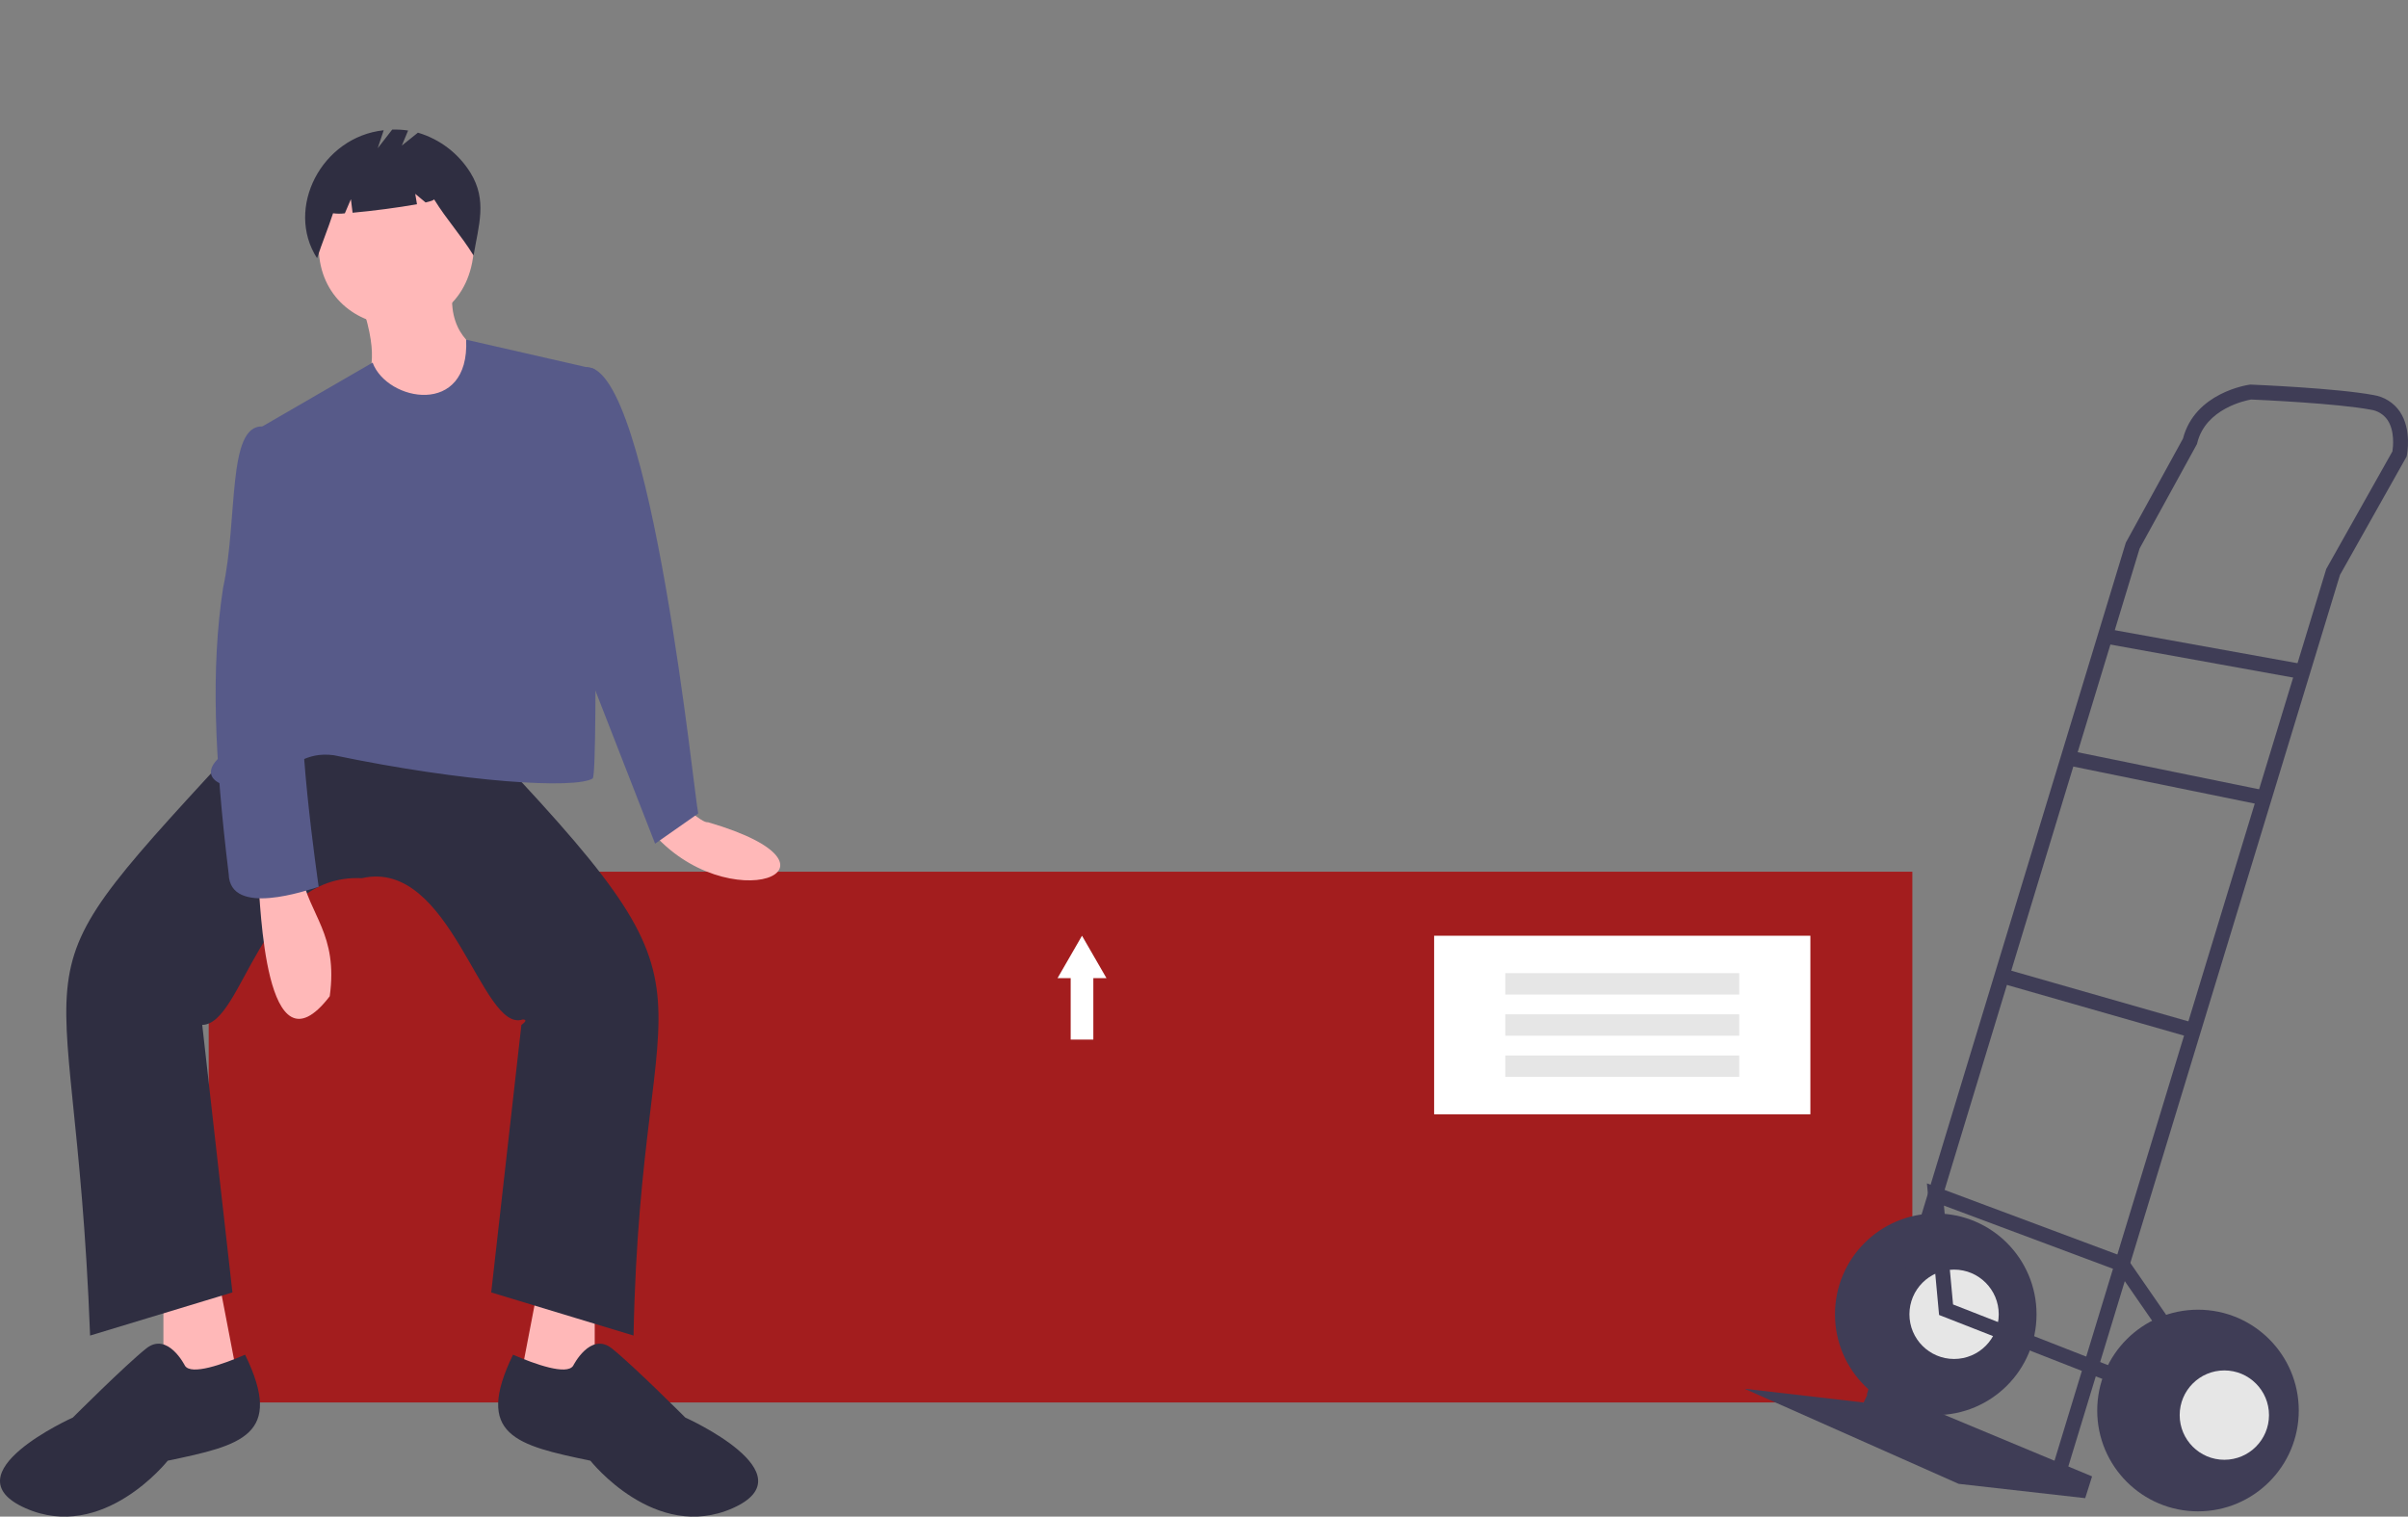 <svg width="335" height="211" viewBox="0 0 335 211" fill="none" xmlns="http://www.w3.org/2000/svg">
<rect x="0" y="0" width="335" height="211" fill="#808080" stroke="none"/>
<g clip-path="url(#clip0_2_34)">
<path d="M266.045 121.276H29.035V195.113H266.045V121.276Z" fill="#A31D1E"/>
<path d="M95.135 112.272C97.261 113.924 98.039 114.457 98.492 114.39C120.433 120.782 101.198 128.273 90.538 115.557L95.135 112.272Z" fill="#FFB8B8"/>
<path d="M22.735 179.805V194.812L33.535 194.212L30.535 178.604L22.735 179.805Z" fill="#FFB8B8"/>
<path d="M82.737 179.805V194.812L71.937 194.212L74.937 178.604L82.737 179.805Z" fill="#FFB8B8"/>
<path d="M49.736 102.367L65.937 101.767C103.31 140.964 89.176 132.024 88.138 185.808L68.337 179.805L72.537 142.587C72.539 142.585 73.645 141.848 72.726 141.831C66.977 143.807 62.783 119.336 50.336 122.177C36.172 121.499 33.867 142.519 28.135 142.587L32.335 179.805L12.534 185.808C10.318 126.705 -0.548 140.057 34.735 101.767L49.736 102.367Z" fill="#2F2E41"/>
<path d="M25.735 190.01C25.735 190.01 23.335 185.208 20.335 187.609C17.335 190.01 10.134 197.214 10.134 197.214C10.134 197.214 -7.266 205.017 3.534 209.82C14.335 214.622 23.335 203.217 23.335 203.217C33.622 201.07 39.556 199.696 34.1 188.47C31.003 189.811 26.62 191.363 25.735 190.01Z" fill="#2F2E41"/>
<path d="M79.737 190.01C79.737 190.01 82.137 185.208 85.138 187.609C88.138 190.01 95.338 197.214 95.338 197.214C95.338 197.214 112.739 205.017 101.938 209.82C91.138 214.622 82.137 203.217 82.137 203.217C71.85 201.07 65.916 199.696 71.372 188.47C74.469 189.811 78.852 191.363 79.737 190.01Z" fill="#2F2E41"/>
<path d="M65.937 34.534C65.044 49.477 44.658 48.162 44.336 34.533C45.228 19.59 65.614 20.905 65.937 34.534Z" fill="#FFB8B8"/>
<path d="M50.336 42.337C55.585 58.209 43.192 49.568 60.536 62.147L67.137 48.941C67.137 48.941 62.337 47.14 62.937 40.537L50.336 42.337Z" fill="#FFB8B8"/>
<path d="M82.737 51.342L64.851 47.257C65.354 58.047 53.844 55.876 51.836 50.448L34.735 60.346C41.913 87.091 40.094 88.195 30.535 105.368C26.887 108.701 32.343 110.611 37.092 108.788C40.715 106.551 42.555 104.563 46.436 105.069C64.778 108.89 80.047 109.792 82.463 108.299C83.328 107.06 82.438 51.557 82.737 51.342Z" fill="#575A89"/>
<path d="M77.937 52.542C78.537 52.542 81.628 51.089 81.628 51.089C90.621 50.937 96.655 111.452 97.138 113.172L91.138 117.374L81.537 92.762L77.937 52.542Z" fill="#575A89"/>
<path d="M35.935 122.777C36.242 125.043 36.764 150.484 45.874 138.6C47.069 129.929 43.006 127.341 41.936 121.576L35.935 122.777Z" fill="#FFB8B8"/>
<path d="M38.336 60.346L36.497 59.327C31.568 59.165 33.122 72.218 31.036 81.777C29.333 92.913 29.818 105.192 31.817 121.609C31.991 127.633 42.776 123.838 44.336 123.377C44.336 123.377 40.736 98.765 42.536 94.563C44.336 90.361 38.336 60.346 38.336 60.346Z" fill="#575A89"/>
<path d="M65.465 24.059C63.798 21.352 61.19 19.357 58.142 18.458L55.903 20.25L56.774 18.16C56.042 18.048 55.301 18.006 54.561 18.032L52.547 20.623L53.38 18.121C44.737 19.049 39.623 28.977 44.11 35.924C44.802 33.796 45.642 31.799 46.334 29.671C46.879 29.745 47.43 29.748 47.975 29.679L48.817 27.713L49.052 29.596C51.662 29.368 55.534 28.869 58.009 28.411L57.768 26.967L59.208 28.167C59.966 27.992 60.416 27.834 60.379 27.713C62.219 30.681 64.043 32.577 65.883 35.545C66.582 31.358 67.815 27.878 65.465 24.059Z" fill="#2F2E41"/>
<path d="M251.859 130.183H199.516V155.024H251.859V130.183Z" fill="white"/>
<path d="M241.961 135.386H209.414V138.365H241.961V135.386Z" fill="#E6E6E6"/>
<path d="M241.961 141.114H209.414V144.093H241.961V141.114Z" fill="#E6E6E6"/>
<path d="M241.961 146.842H209.414V149.821H241.961V146.842Z" fill="#E6E6E6"/>
<path d="M153.933 136.084L152.231 133.134L150.528 130.183L148.826 133.134L147.123 136.084H148.952V144.627H152.104V136.084H153.933Z" fill="white"/>
<path d="M269.302 196.874C277.045 196.874 283.322 190.594 283.322 182.848C283.322 175.102 277.045 168.822 269.302 168.822C261.559 168.822 255.282 175.102 255.282 182.848C255.282 190.594 261.559 196.874 269.302 196.874Z" fill="#3F3D56"/>
<path d="M271.851 189.064C275.282 189.064 278.064 186.281 278.064 182.848C278.064 179.415 275.282 176.632 271.851 176.632C268.42 176.632 265.638 179.415 265.638 182.848C265.638 186.281 268.42 189.064 271.851 189.064Z" fill="#E6E6E6"/>
<path d="M260.46 192.65L291.048 205.401L290.092 208.429L272.488 206.437L242.697 193.208L259.265 195.121L260.46 192.65Z" fill="#3F3D56"/>
<path d="M287.498 204.826L325.541 79.976L334.806 63.517L334.838 63.358C334.868 63.213 335.548 59.772 333.875 57.281C333.453 56.661 332.909 56.136 332.275 55.736C331.641 55.337 330.932 55.072 330.191 54.959C325.078 54 313.639 53.528 313.155 53.508L313.064 53.504L312.973 53.516C312.661 53.559 305.35 54.628 303.698 61.015L295.744 75.496L295.713 75.599L259.708 194.022L261.69 194.625L297.663 76.305L305.643 61.775L305.676 61.641C306.844 56.835 312.431 55.711 313.174 55.582C314.342 55.632 325.093 56.111 329.809 56.996C330.278 57.059 330.728 57.22 331.131 57.467C331.534 57.714 331.882 58.041 332.152 58.43C333.183 59.957 332.925 62.206 332.834 62.797L323.626 79.156L323.593 79.264L285.517 204.222L287.498 204.826Z" fill="#3F3D56"/>
<path d="M293.061 87.469L292.693 89.508L320.168 94.473L320.536 92.434L293.061 87.469Z" fill="#3F3D56"/>
<path d="M287.93 104.426L287.515 106.457L314.795 112.027L315.209 109.997L287.93 104.426Z" fill="#3F3D56"/>
<path d="M278.792 134.754L278.223 136.746L304.856 144.37L305.426 142.378L278.792 134.754Z" fill="#3F3D56"/>
<path d="M296.804 193.535L297.559 191.605L271.708 181.479L270.439 167.727L294.567 176.744L302.384 188.059L304.088 186.881L295.901 175.03L268.073 164.631L269.763 182.942L296.804 193.535Z" fill="#3F3D56"/>
<path d="M305.785 210.262C313.528 210.262 319.804 203.982 319.804 196.236C319.804 188.49 313.528 182.21 305.785 182.21C298.042 182.21 291.765 188.49 291.765 196.236C291.765 203.982 298.042 210.262 305.785 210.262Z" fill="#3F3D56"/>
<path d="M309.449 203.09C312.88 203.09 315.662 200.307 315.662 196.874C315.662 193.441 312.88 190.658 309.449 190.658C306.018 190.658 303.236 193.441 303.236 196.874C303.236 200.307 306.018 203.09 309.449 203.09Z" fill="#E6E6E6"/>
</g>
<defs>
<clipPath id="clip0_2_34">
<rect width="335" height="211" fill="white"/>
</clipPath>
</defs>
</svg>
